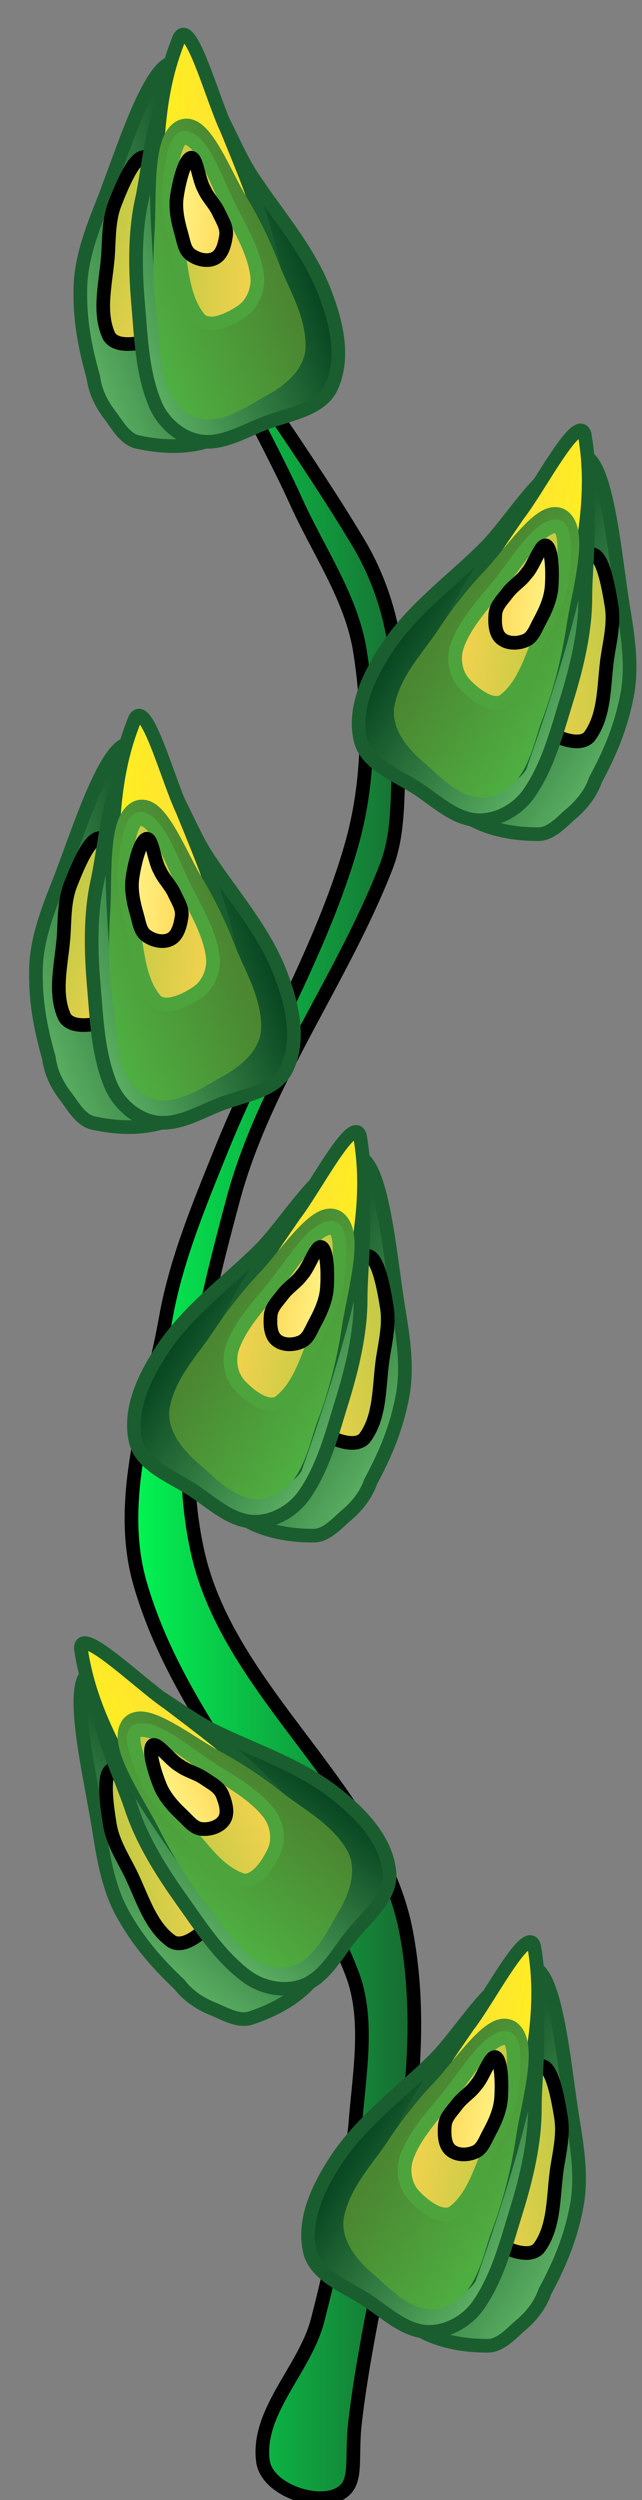 <svg version="1.1" width="47" height="183" viewBox="5 -1 47 183" xmlns="http://www.w3.org/2000/svg" xmlns:xlink="http://www.w3.org/1999/xlink">
  <rect x="5" y="-1" width="47" height="183" fill="#808080" stroke="none"/>
  <defs>
    <linearGradient id="grad_1" x2="1">
      <stop offset="0" stop-color="#00FF55" stop-opacity="1"/>
      <stop offset="1" stop-color="#1A5E2F" stop-opacity="1"/>
    </linearGradient>
    <linearGradient id="grad_2" x2="1">
      <stop offset="0" stop-color="#5DB163" stop-opacity="1"/>
      <stop offset="1" stop-color="#05431F" stop-opacity="1"/>
    </linearGradient>
    <linearGradient id="grad_3" y2="1">
      <stop offset="0" stop-color="#A8C63E" stop-opacity="1"/>
      <stop offset="1" stop-color="#FFD451" stop-opacity="1"/>
    </linearGradient>
    <linearGradient id="grad_4" x2="1">
      <stop offset="0" stop-color="#5DB163" stop-opacity="1"/>
      <stop offset="1" stop-color="#05431F" stop-opacity="1"/>
    </linearGradient>
    <linearGradient id="grad_5" y2="1">
      <stop offset="0" stop-color="#FFFF00" stop-opacity="1"/>
      <stop offset="1" stop-color="#FFD451" stop-opacity="1"/>
    </linearGradient>
    <linearGradient id="grad_6" x2="1">
      <stop offset="0" stop-color="#4EAE41" stop-opacity="1"/>
      <stop offset="1" stop-color="#4B8731" stop-opacity="1"/>
    </linearGradient>
    <linearGradient id="grad_7" x2="1">
      <stop offset="0" stop-color="#4EAE41" stop-opacity="1"/>
      <stop offset="1" stop-color="#4B8731" stop-opacity="1"/>
    </linearGradient>
    <linearGradient id="grad_8" y2="1">
      <stop offset="0" stop-color="#A8C63E" stop-opacity="1"/>
      <stop offset="1" stop-color="#FFD451" stop-opacity="1"/>
    </linearGradient>
    <linearGradient id="grad_9" y2="1">
      <stop offset="0" stop-color="#FFFF99" stop-opacity="1"/>
      <stop offset="1" stop-color="#FFD451" stop-opacity="1"/>
    </linearGradient>
    <linearGradient id="grad_10" x2="1">
      <stop offset="0" stop-color="#5DB163" stop-opacity="1"/>
      <stop offset="1" stop-color="#05431F" stop-opacity="1"/>
    </linearGradient>
    <linearGradient id="grad_11" y2="1">
      <stop offset="0" stop-color="#A8C63E" stop-opacity="1"/>
      <stop offset="1" stop-color="#FFD451" stop-opacity="1"/>
    </linearGradient>
    <linearGradient id="grad_12" x2="1">
      <stop offset="0" stop-color="#5DB163" stop-opacity="1"/>
      <stop offset="1" stop-color="#05431F" stop-opacity="1"/>
    </linearGradient>
    <linearGradient id="grad_13" y2="1">
      <stop offset="0" stop-color="#FFFF00" stop-opacity="1"/>
      <stop offset="1" stop-color="#FFD451" stop-opacity="1"/>
    </linearGradient>
    <linearGradient id="grad_14" x2="1">
      <stop offset="0" stop-color="#4EAE41" stop-opacity="1"/>
      <stop offset="1" stop-color="#4B8731" stop-opacity="1"/>
    </linearGradient>
    <linearGradient id="grad_15" x2="1">
      <stop offset="0" stop-color="#4EAE41" stop-opacity="1"/>
      <stop offset="1" stop-color="#4B8731" stop-opacity="1"/>
    </linearGradient>
    <linearGradient id="grad_16" y2="1">
      <stop offset="0" stop-color="#A8C63E" stop-opacity="1"/>
      <stop offset="1" stop-color="#FFD451" stop-opacity="1"/>
    </linearGradient>
    <linearGradient id="grad_17" y2="1">
      <stop offset="0" stop-color="#FFFF99" stop-opacity="1"/>
      <stop offset="1" stop-color="#FFD451" stop-opacity="1"/>
    </linearGradient>
    <linearGradient id="grad_18" x2="1">
      <stop offset="0" stop-color="#5DB163" stop-opacity="1"/>
      <stop offset="1" stop-color="#05431F" stop-opacity="1"/>
    </linearGradient>
    <linearGradient id="grad_19" y2="1">
      <stop offset="0" stop-color="#A8C63E" stop-opacity="1"/>
      <stop offset="1" stop-color="#FFD451" stop-opacity="1"/>
    </linearGradient>
    <linearGradient id="grad_20" x2="1">
      <stop offset="0" stop-color="#5DB163" stop-opacity="1"/>
      <stop offset="1" stop-color="#05431F" stop-opacity="1"/>
    </linearGradient>
    <linearGradient id="grad_21" y2="1">
      <stop offset="0" stop-color="#FFFF00" stop-opacity="1"/>
      <stop offset="1" stop-color="#FFD451" stop-opacity="1"/>
    </linearGradient>
    <linearGradient id="grad_22" x2="1">
      <stop offset="0" stop-color="#4EAE41" stop-opacity="1"/>
      <stop offset="1" stop-color="#4B8731" stop-opacity="1"/>
    </linearGradient>
    <linearGradient id="grad_23" x2="1">
      <stop offset="0" stop-color="#4EAE41" stop-opacity="1"/>
      <stop offset="1" stop-color="#4B8731" stop-opacity="1"/>
    </linearGradient>
    <linearGradient id="grad_24" y2="1">
      <stop offset="0" stop-color="#A8C63E" stop-opacity="1"/>
      <stop offset="1" stop-color="#FFD451" stop-opacity="1"/>
    </linearGradient>
    <linearGradient id="grad_25" y2="1">
      <stop offset="0" stop-color="#FFFF99" stop-opacity="1"/>
      <stop offset="1" stop-color="#FFD451" stop-opacity="1"/>
    </linearGradient>
    <linearGradient id="grad_26" x2="1">
      <stop offset="0" stop-color="#5DB163" stop-opacity="1"/>
      <stop offset="1" stop-color="#05431F" stop-opacity="1"/>
    </linearGradient>
    <linearGradient id="grad_27" y2="1">
      <stop offset="0" stop-color="#A8C63E" stop-opacity="1"/>
      <stop offset="1" stop-color="#FFD451" stop-opacity="1"/>
    </linearGradient>
    <linearGradient id="grad_28" x2="1">
      <stop offset="0" stop-color="#5DB163" stop-opacity="1"/>
      <stop offset="1" stop-color="#05431F" stop-opacity="1"/>
    </linearGradient>
    <linearGradient id="grad_29" y2="1">
      <stop offset="0" stop-color="#FFFF00" stop-opacity="1"/>
      <stop offset="1" stop-color="#FFD451" stop-opacity="1"/>
    </linearGradient>
    <linearGradient id="grad_30" x2="1">
      <stop offset="0" stop-color="#4EAE41" stop-opacity="1"/>
      <stop offset="1" stop-color="#4B8731" stop-opacity="1"/>
    </linearGradient>
    <linearGradient id="grad_31" x2="1">
      <stop offset="0" stop-color="#4EAE41" stop-opacity="1"/>
      <stop offset="1" stop-color="#4B8731" stop-opacity="1"/>
    </linearGradient>
    <linearGradient id="grad_32" y2="1">
      <stop offset="0" stop-color="#A8C63E" stop-opacity="1"/>
      <stop offset="1" stop-color="#FFD451" stop-opacity="1"/>
    </linearGradient>
    <linearGradient id="grad_33" y2="1">
      <stop offset="0" stop-color="#FFFF99" stop-opacity="1"/>
      <stop offset="1" stop-color="#FFD451" stop-opacity="1"/>
    </linearGradient>
    <linearGradient id="grad_34" x2="1">
      <stop offset="0" stop-color="#5DB163" stop-opacity="1"/>
      <stop offset="1" stop-color="#05431F" stop-opacity="1"/>
    </linearGradient>
    <linearGradient id="grad_35" y2="1">
      <stop offset="0" stop-color="#A8C63E" stop-opacity="1"/>
      <stop offset="1" stop-color="#FFD451" stop-opacity="1"/>
    </linearGradient>
    <linearGradient id="grad_36" x2="1">
      <stop offset="0" stop-color="#5DB163" stop-opacity="1"/>
      <stop offset="1" stop-color="#05431F" stop-opacity="1"/>
    </linearGradient>
    <linearGradient id="grad_37" y2="1">
      <stop offset="0" stop-color="#FFFF00" stop-opacity="1"/>
      <stop offset="1" stop-color="#FFD451" stop-opacity="1"/>
    </linearGradient>
    <linearGradient id="grad_38" x2="1">
      <stop offset="0" stop-color="#4EAE41" stop-opacity="1"/>
      <stop offset="1" stop-color="#4B8731" stop-opacity="1"/>
    </linearGradient>
    <linearGradient id="grad_39" x2="1">
      <stop offset="0" stop-color="#4EAE41" stop-opacity="1"/>
      <stop offset="1" stop-color="#4B8731" stop-opacity="1"/>
    </linearGradient>
    <linearGradient id="grad_40" y2="1">
      <stop offset="0" stop-color="#A8C63E" stop-opacity="1"/>
      <stop offset="1" stop-color="#FFD451" stop-opacity="1"/>
    </linearGradient>
    <linearGradient id="grad_41" y2="1">
      <stop offset="0" stop-color="#FFFF99" stop-opacity="1"/>
      <stop offset="1" stop-color="#FFD451" stop-opacity="1"/>
    </linearGradient>
    <linearGradient id="grad_42" x2="1">
      <stop offset="0" stop-color="#5DB163" stop-opacity="1"/>
      <stop offset="1" stop-color="#05431F" stop-opacity="1"/>
    </linearGradient>
    <linearGradient id="grad_43" y2="1">
      <stop offset="0" stop-color="#A8C63E" stop-opacity="1"/>
      <stop offset="1" stop-color="#FFD451" stop-opacity="1"/>
    </linearGradient>
    <linearGradient id="grad_44" x2="1">
      <stop offset="0" stop-color="#5DB163" stop-opacity="1"/>
      <stop offset="1" stop-color="#05431F" stop-opacity="1"/>
    </linearGradient>
    <linearGradient id="grad_45" y2="1">
      <stop offset="0" stop-color="#FFFF00" stop-opacity="1"/>
      <stop offset="1" stop-color="#FFD451" stop-opacity="1"/>
    </linearGradient>
    <linearGradient id="grad_46" x2="1">
      <stop offset="0" stop-color="#4EAE41" stop-opacity="1"/>
      <stop offset="1" stop-color="#4B8731" stop-opacity="1"/>
    </linearGradient>
    <linearGradient id="grad_47" x2="1">
      <stop offset="0" stop-color="#4EAE41" stop-opacity="1"/>
      <stop offset="1" stop-color="#4B8731" stop-opacity="1"/>
    </linearGradient>
    <linearGradient id="grad_48" y2="1">
      <stop offset="0" stop-color="#A8C63E" stop-opacity="1"/>
      <stop offset="1" stop-color="#FFD451" stop-opacity="1"/>
    </linearGradient>
    <linearGradient id="grad_49" y2="1">
      <stop offset="0" stop-color="#FFFF99" stop-opacity="1"/>
      <stop offset="1" stop-color="#FFD451" stop-opacity="1"/>
    </linearGradient>
  </defs>
  <!-- Exported by Scratch - http://scratch.mit.edu/ -->
  <g id="ID0.8266369253396988" transform="matrix(1, 0, 0, 1, 1, 0)">
    <path id="ID0.37105565750971437" fill="url(#grad_1)" stroke="#000000" stroke-width="1" stroke-linecap="round" d="M 229.500 100 C 230.167 100.419 237.003 110.294 240.250 115.750 C 241.572 117.971 242.454 120.467 242.850 123 C 243.381 126.363 243.278 129.833 243.150 133.250 C 243.078 135.348 243.052 137.450 242.250 139.500 C 239.044 147.700 233.513 155.026 231.150 163.500 C 228.872 171.989 226.533 181.187 228.500 189.750 C 230.873 200.082 241.824 207.133 243.750 217.500 C 245.929 229.230 241.404 241.363 240 253.250 C 239.649 256.222 240.326 257.939 238.650 258.650 C 236.951 259.389 233.517 258.178 233.250 256.150 C 232.775 252.503 236.331 249.410 237.250 245.850 C 238.460 241.162 239.427 236.406 240 231.650 C 240.264 227.889 241.094 223.852 239.750 220.400 C 235.843 210.329 227.228 202.290 224.250 191.900 C 222.452 185.628 224.985 178.887 226.150 172.400 C 226.900 168.223 228.568 164.232 230.150 160.300 C 233.192 152.744 237.570 145.511 239.750 137.800 C 241.034 133.262 241.089 128.242 240.350 123.650 C 239.718 119.717 237.320 116.363 235.650 112.650 C 233.728 108.379 228.833 99.581 229.500 100 Z " transform="matrix(1, 0, 0, 1, -210, -77)"/>
    <g id="ID0.01721258880570531">
      <path id="ID0.7024129326455295" fill="url(#grad_2)" stroke="#1A5E2F" stroke-linecap="round" d="M 238.700 73.650 C 240.282 74.009 236.809 80.087 236.850 83.250 C 236.894 86.596 238.824 89.682 238.850 93.100 C 238.867 95.412 238.560 98.075 236.850 99.750 C 235.529 101.043 233.210 100.580 231.350 100.500 C 229.647 100.426 227.936 99.687 226.500 98.750 C 225.770 98.270 225.577 97.206 225.350 96.350 C 225.027 95.355 224.882 94.257 225.150 93.150 C 225.333 90.924 225.680 88.815 226.650 86.500 C 227.459 84.615 228.870 83.018 230.250 81.500 C 232.831 78.659 236.909 73.294 238.700 73.650 Z " transform="matrix(0.936, -0.352, 0.352, 0.936, -232.7, 18.65)"/>
      <path id="ID0.6281057996675372" fill="url(#grad_3)" stroke="#000000" stroke-linecap="round" d="M 216.600 77.600 C 217.685 78.416 217.521 81.546 217.750 83.500 C 217.960 85.310 218.307 87.330 217.859 88.973 C 217.590 89.904 216.822 90.677 215.950 90.900 C 214.995 91.147 213.299 91.321 212.850 90.400 C 212.142 88.504 212.981 86.330 213.250 84.325 C 213.406 83.153 213.488 81.889 214 80.800 C 214.576 79.609 215.811 77.066 216.600 77.600 Z " transform="matrix(0.997, -0.076, 0.076, 0.997, -207.1, -50.35)"/>
      <path id="ID0.7024129326455295" fill="url(#grad_4)" stroke="#1A5E2F" stroke-linecap="round" d="M 234.650 74.750 C 236.566 74.978 236.165 80.349 236.850 83.250 C 237.565 86.461 238.824 89.682 238.850 93.100 C 238.867 95.412 238.560 98.075 236.850 99.750 C 235.529 101.043 233.236 100.483 231.350 100.500 C 229.677 100.518 227.780 100.895 226.350 100 C 225.188 99.274 224.406 97.826 224.350 96.400 C 224.251 93.927 225.088 91.457 225.750 89.100 C 226.432 86.671 227.322 84.155 228.650 82.100 C 230.368 79.450 232.528 74.498 234.650 74.750 Z " transform="matrix(0.936, -0.352, 0.352, 0.936, -228.55, 17.35)"/>
      <path id="ID0.7577336127869785" fill="url(#grad_5)" stroke="#1A5E2F" stroke-linecap="round" d="M 236.150 73.250 C 237.468 72.125 236.836 78.278 237.050 80.750 C 237.124 83.500 237.233 86.268 237 88.925 C 236.783 91.424 236.336 94.355 235.263 96.224 C 234.191 98.093 232.710 99.250 231.075 99.250 C 229.440 99.250 226.900 98.015 226.887 96.224 C 230.426 81.499 233.092 76.554 236.150 73.250 Z " transform="matrix(0.932, -0.351, 0.352, 0.936, -228.75, 16.1)"/>
      <path id="ID0.43108229618519545" fill="url(#grad_6)" stroke="url(#grad_7)" stroke-width="2" stroke-linecap="round" d="M 234.500 79.450 C 235.708 79.422 235.767 83.566 236.150 85.600 C 236.484 87.374 236.636 89.194 236.650 91 C 236.670 92.933 237.132 95.140 236.350 97 C 235.847 98.012 234.401 98.441 233.250 98.600 C 231.579 98.830 229.301 99.477 228.350 98.200 C 227.169 96.650 228.253 94.337 228.650 92.500 C 229.140 90.235 229.892 88.009 230.850 85.900 C 231.852 83.693 233.058 79.572 234.500 79.450 Z " transform="matrix(0.936, -0.352, 0.352, 0.936, -230, 16.9)"/>
      <path id="ID0.6281057996675372" fill="url(#grad_8)" stroke="#4DA43D" stroke-linecap="round" d="M 216.600 77.600 C 217.685 78.416 217.521 81.546 217.750 83.500 C 217.960 85.310 218.307 87.330 217.859 88.973 C 217.590 89.904 216.822 90.677 215.950 90.900 C 214.995 91.147 213.299 91.321 212.850 90.400 C 212.142 88.504 212.981 86.330 213.250 84.325 C 213.406 83.153 213.488 81.889 214 80.800 C 214.576 79.609 215.811 77.066 216.600 77.600 Z " transform="matrix(0.936, -0.352, 0.352, 0.936, -212.4, 12.7)"/>
      <path id="ID0.6726859896443784" fill="url(#grad_9)" stroke="#000000" stroke-linecap="round" d="M 216.750 78.250 C 217.183 78.332 216.708 79.946 216.850 80.750 C 216.883 81.428 217.210 82.066 217.250 82.750 C 217.290 83.330 217.449 83.954 217.150 84.500 C 216.860 85.022 216.430 85.663 215.850 85.750 C 215.258 85.846 214.610 85.442 214.250 84.900 C 213.924 84.409 214.100 83.818 214.150 83.125 C 214.221 82.228 214.369 81.326 214.787 80.562 C 215.235 79.745 216.225 78.240 216.750 78.250 Z " transform="matrix(0.936, -0.352, 0.352, 0.936, -212.45, 13.6)"/>
    </g>
    <g id="ID0.01721258880570531">
      <path id="ID0.7024129326455295" fill="url(#grad_10)" stroke="#1A5E2F" stroke-linecap="round" d="M 238.700 73.650 C 240.282 74.009 236.809 80.087 236.850 83.250 C 236.894 86.596 238.824 89.682 238.850 93.100 C 238.867 95.412 238.560 98.075 236.850 99.750 C 235.529 101.043 233.210 100.580 231.350 100.500 C 229.647 100.426 227.936 99.687 226.500 98.750 C 225.770 98.270 225.577 97.206 225.350 96.350 C 225.027 95.355 224.882 94.257 225.150 93.150 C 225.333 90.924 225.680 88.815 226.650 86.500 C 227.459 84.615 228.870 83.018 230.250 81.500 C 232.831 78.659 236.909 73.294 238.700 73.650 Z " transform="matrix(-0.84, -0.543, -0.543, 0.84, 287.3, 100.1)"/>
      <path id="ID0.6281057996675372" fill="url(#grad_11)" stroke="#000000" stroke-linecap="round" d="M 216.600 77.600 C 217.685 78.416 217.521 81.546 217.750 83.500 C 217.960 85.310 218.307 87.330 217.859 88.973 C 217.590 89.904 216.822 90.677 215.950 90.900 C 214.995 91.147 213.299 91.321 212.850 90.400 C 212.142 88.504 212.981 86.330 213.250 84.325 C 213.406 83.153 213.488 81.889 214 80.800 C 214.576 79.609 215.811 77.066 216.600 77.600 Z " transform="matrix(-0.958, -0.286, -0.286, 0.958, 276.9, 27.2)"/>
      <path id="ID0.7024129326455295" fill="url(#grad_12)" stroke="#1A5E2F" stroke-linecap="round" d="M 234.650 74.750 C 236.566 74.978 236.165 80.349 236.850 83.250 C 237.565 86.461 238.824 89.682 238.850 93.100 C 238.867 95.412 238.560 98.075 236.850 99.750 C 235.529 101.043 233.236 100.483 231.350 100.500 C 229.677 100.518 227.780 100.895 226.350 100 C 225.188 99.274 224.406 97.826 224.350 96.400 C 224.251 93.927 225.088 91.457 225.750 89.100 C 226.432 86.671 227.322 84.155 228.650 82.100 C 230.368 79.450 232.528 74.498 234.650 74.750 Z " transform="matrix(-0.84, -0.543, -0.543, 0.84, 283.5, 97.95)"/>
      <path id="ID0.7577336127869785" fill="url(#grad_13)" stroke="#1A5E2F" stroke-linecap="round" d="M 236.150 73.250 C 237.468 72.125 236.836 78.278 237.050 80.750 C 237.124 83.500 237.233 86.268 237 88.925 C 236.783 91.424 236.336 94.355 235.263 96.224 C 234.191 98.093 232.710 99.250 231.075 99.250 C 229.440 99.250 226.900 98.015 226.887 96.224 C 230.426 81.499 233.092 76.554 236.150 73.250 Z " transform="matrix(-0.836, -0.54, -0.543, 0.84, 284, 96.8)"/>
      <path id="ID0.43108229618519545" fill="url(#grad_14)" stroke="url(#grad_15)" stroke-width="2" stroke-linecap="round" d="M 234.500 79.450 C 235.708 79.422 235.767 83.566 236.150 85.600 C 236.484 87.374 236.636 89.194 236.650 91 C 236.670 92.933 237.132 95.140 236.350 97 C 235.847 98.012 234.401 98.441 233.250 98.600 C 231.579 98.830 229.301 99.477 228.350 98.200 C 227.169 96.650 228.253 94.337 228.650 92.500 C 229.140 90.235 229.892 88.009 230.850 85.900 C 231.852 83.693 233.058 79.572 234.500 79.450 Z " transform="matrix(-0.84, -0.543, -0.543, 0.84, 285.05, 97.8)"/>
      <path id="ID0.6281057996675372" fill="url(#grad_16)" stroke="#4DA43D" stroke-linecap="round" d="M 216.600 77.600 C 217.685 78.416 217.521 81.546 217.750 83.500 C 217.960 85.310 218.307 87.330 217.859 88.973 C 217.590 89.904 216.822 90.677 215.950 90.900 C 214.995 91.147 213.299 91.321 212.850 90.400 C 212.142 88.504 212.981 86.330 213.250 84.325 C 213.406 83.153 213.488 81.889 214 80.800 C 214.576 79.609 215.811 77.066 216.600 77.600 Z " transform="matrix(-0.84, -0.543, -0.543, 0.84, 268.75, 89.95)"/>
      <path id="ID0.6726859896443784" fill="url(#grad_17)" stroke="#000000" stroke-linecap="round" d="M 216.750 78.250 C 217.183 78.332 216.708 79.946 216.850 80.750 C 216.883 81.428 217.210 82.066 217.250 82.750 C 217.290 83.330 217.449 83.954 217.150 84.500 C 216.860 85.022 216.430 85.663 215.850 85.750 C 215.258 85.846 214.610 85.442 214.250 84.900 C 213.924 84.409 214.100 83.818 214.150 83.125 C 214.221 82.228 214.369 81.326 214.787 80.562 C 215.235 79.745 216.225 78.240 216.750 78.250 Z " transform="matrix(-0.84, -0.543, -0.543, 0.84, 268.55, 90.9)"/>
    </g>
    <g id="ID0.01721258880570531">
      <path id="ID0.7024129326455295" fill="url(#grad_18)" stroke="#1A5E2F" stroke-linecap="round" d="M 238.700 73.650 C 240.282 74.009 236.809 80.087 236.850 83.250 C 236.894 86.596 238.824 89.682 238.850 93.100 C 238.867 95.412 238.560 98.075 236.850 99.750 C 235.529 101.043 233.210 100.580 231.350 100.500 C 229.647 100.426 227.936 99.687 226.500 98.750 C 225.770 98.270 225.577 97.206 225.350 96.350 C 225.027 95.355 224.882 94.257 225.150 93.150 C 225.333 90.924 225.680 88.815 226.650 86.500 C 227.459 84.615 228.870 83.018 230.250 81.500 C 232.831 78.659 236.909 73.294 238.700 73.650 Z " transform="matrix(0.936, -0.352, 0.352, 0.936, -235.95, 68.5)"/>
      <path id="ID0.6281057996675372" fill="url(#grad_19)" stroke="#000000" stroke-linecap="round" d="M 216.600 77.600 C 217.685 78.416 217.521 81.546 217.750 83.500 C 217.960 85.310 218.307 87.330 217.859 88.973 C 217.590 89.904 216.822 90.677 215.950 90.900 C 214.995 91.147 213.299 91.321 212.850 90.400 C 212.142 88.504 212.981 86.330 213.250 84.325 C 213.406 83.153 213.488 81.889 214 80.800 C 214.576 79.609 215.811 77.066 216.600 77.600 Z " transform="matrix(0.997, -0.076, 0.076, 0.997, -210.35, -0.5)"/>
      <path id="ID0.7024129326455295" fill="url(#grad_20)" stroke="#1A5E2F" stroke-linecap="round" d="M 234.650 74.750 C 236.566 74.978 236.165 80.349 236.850 83.250 C 237.565 86.461 238.824 89.682 238.850 93.100 C 238.867 95.412 238.560 98.075 236.850 99.750 C 235.529 101.043 233.236 100.483 231.350 100.500 C 229.677 100.518 227.780 100.895 226.350 100 C 225.188 99.274 224.406 97.826 224.350 96.400 C 224.251 93.927 225.088 91.457 225.750 89.100 C 226.432 86.671 227.322 84.155 228.650 82.100 C 230.368 79.450 232.528 74.498 234.650 74.750 Z " transform="matrix(0.936, -0.352, 0.352, 0.936, -231.8, 67.2)"/>
      <path id="ID0.7577336127869785" fill="url(#grad_21)" stroke="#1A5E2F" stroke-linecap="round" d="M 236.150 73.250 C 237.468 72.125 236.836 78.278 237.050 80.750 C 237.124 83.500 237.233 86.268 237 88.925 C 236.783 91.424 236.336 94.355 235.263 96.224 C 234.191 98.093 232.710 99.250 231.075 99.250 C 229.440 99.250 226.900 98.015 226.887 96.224 C 230.426 81.499 233.092 76.554 236.150 73.250 Z " transform="matrix(0.932, -0.351, 0.352, 0.936, -232, 65.95)"/>
      <path id="ID0.43108229618519545" fill="url(#grad_22)" stroke="url(#grad_23)" stroke-width="2" stroke-linecap="round" d="M 234.500 79.450 C 235.708 79.422 235.767 83.566 236.150 85.600 C 236.484 87.374 236.636 89.194 236.650 91 C 236.670 92.933 237.132 95.140 236.350 97 C 235.847 98.012 234.401 98.441 233.250 98.600 C 231.579 98.830 229.301 99.477 228.350 98.200 C 227.169 96.650 228.253 94.337 228.650 92.500 C 229.140 90.235 229.892 88.009 230.850 85.900 C 231.852 83.693 233.058 79.572 234.500 79.450 Z " transform="matrix(0.936, -0.352, 0.352, 0.936, -233.25, 66.75)"/>
      <path id="ID0.6281057996675372" fill="url(#grad_24)" stroke="#4DA43D" stroke-linecap="round" d="M 216.600 77.600 C 217.685 78.416 217.521 81.546 217.750 83.500 C 217.960 85.310 218.307 87.330 217.859 88.973 C 217.590 89.904 216.822 90.677 215.950 90.900 C 214.995 91.147 213.299 91.321 212.850 90.400 C 212.142 88.504 212.981 86.330 213.250 84.325 C 213.406 83.153 213.488 81.889 214 80.800 C 214.576 79.609 215.811 77.066 216.600 77.600 Z " transform="matrix(0.936, -0.352, 0.352, 0.936, -215.65, 62.55)"/>
      <path id="ID0.6726859896443784" fill="url(#grad_25)" stroke="#000000" stroke-linecap="round" d="M 216.750 78.250 C 217.183 78.332 216.708 79.946 216.850 80.750 C 216.883 81.428 217.210 82.066 217.250 82.750 C 217.290 83.330 217.449 83.954 217.150 84.500 C 216.860 85.022 216.430 85.663 215.850 85.750 C 215.258 85.846 214.610 85.442 214.250 84.900 C 213.924 84.409 214.100 83.818 214.150 83.125 C 214.221 82.228 214.369 81.326 214.787 80.562 C 215.235 79.745 216.225 78.240 216.750 78.250 Z " transform="matrix(0.936, -0.352, 0.352, 0.936, -215.7, 63.45)"/>
    </g>
    <g id="ID0.01721258880570531">
      <path id="ID0.7024129326455295" fill="url(#grad_26)" stroke="#1A5E2F" stroke-linecap="round" d="M 238.700 73.650 C 240.282 74.009 236.809 80.087 236.850 83.250 C 236.894 86.596 238.824 89.682 238.850 93.100 C 238.867 95.412 238.560 98.075 236.850 99.750 C 235.529 101.043 233.210 100.580 231.350 100.500 C 229.647 100.426 227.936 99.687 226.500 98.750 C 225.770 98.270 225.577 97.206 225.350 96.350 C 225.027 95.355 224.882 94.257 225.150 93.150 C 225.333 90.924 225.680 88.815 226.650 86.500 C 227.459 84.615 228.870 83.018 230.250 81.500 C 232.831 78.659 236.909 73.294 238.700 73.650 Z " transform="matrix(-0.84, -0.543, -0.543, 0.84, 270.85, 151.45)"/>
      <path id="ID0.6281057996675372" fill="url(#grad_27)" stroke="#000000" stroke-linecap="round" d="M 216.600 77.600 C 217.685 78.416 217.521 81.546 217.750 83.500 C 217.960 85.310 218.307 87.330 217.859 88.973 C 217.590 89.904 216.822 90.677 215.950 90.900 C 214.995 91.147 213.299 91.321 212.850 90.400 C 212.142 88.504 212.981 86.330 213.250 84.325 C 213.406 83.153 213.488 81.889 214 80.800 C 214.576 79.609 215.811 77.066 216.600 77.600 Z " transform="matrix(-0.958, -0.286, -0.286, 0.958, 260.45, 78.55)"/>
      <path id="ID0.7024129326455295" fill="url(#grad_28)" stroke="#1A5E2F" stroke-linecap="round" d="M 234.650 74.750 C 236.566 74.978 236.165 80.349 236.850 83.250 C 237.565 86.461 238.824 89.682 238.850 93.100 C 238.867 95.412 238.560 98.075 236.850 99.750 C 235.529 101.043 233.236 100.483 231.350 100.500 C 229.677 100.518 227.780 100.895 226.350 100 C 225.188 99.274 224.406 97.826 224.350 96.400 C 224.251 93.927 225.088 91.457 225.750 89.100 C 226.432 86.671 227.322 84.155 228.650 82.100 C 230.368 79.450 232.528 74.498 234.650 74.750 Z " transform="matrix(-0.84, -0.543, -0.543, 0.84, 267.05, 149.3)"/>
      <path id="ID0.7577336127869785" fill="url(#grad_29)" stroke="#1A5E2F" stroke-linecap="round" d="M 236.150 73.250 C 237.468 72.125 236.836 78.278 237.050 80.750 C 237.124 83.500 237.233 86.268 237 88.925 C 236.783 91.424 236.336 94.355 235.263 96.224 C 234.191 98.093 232.710 99.250 231.075 99.250 C 229.440 99.250 226.900 98.015 226.887 96.224 C 230.426 81.499 233.092 76.554 236.150 73.250 Z " transform="matrix(-0.836, -0.54, -0.543, 0.84, 267.55, 148.15)"/>
      <path id="ID0.43108229618519545" fill="url(#grad_30)" stroke="url(#grad_31)" stroke-width="2" stroke-linecap="round" d="M 234.500 79.450 C 235.708 79.422 235.767 83.566 236.150 85.600 C 236.484 87.374 236.636 89.194 236.650 91 C 236.670 92.933 237.132 95.140 236.350 97 C 235.847 98.012 234.401 98.441 233.250 98.600 C 231.579 98.830 229.301 99.477 228.350 98.200 C 227.169 96.650 228.253 94.337 228.650 92.500 C 229.140 90.235 229.892 88.009 230.850 85.900 C 231.852 83.693 233.058 79.572 234.500 79.450 Z " transform="matrix(-0.84, -0.543, -0.543, 0.84, 268.6, 149.15)"/>
      <path id="ID0.6281057996675372" fill="url(#grad_32)" stroke="#4DA43D" stroke-linecap="round" d="M 216.600 77.600 C 217.685 78.416 217.521 81.546 217.750 83.500 C 217.960 85.310 218.307 87.330 217.859 88.973 C 217.590 89.904 216.822 90.677 215.950 90.900 C 214.995 91.147 213.299 91.321 212.850 90.400 C 212.142 88.504 212.981 86.330 213.250 84.325 C 213.406 83.153 213.488 81.889 214 80.800 C 214.576 79.609 215.811 77.066 216.600 77.600 Z " transform="matrix(-0.84, -0.543, -0.543, 0.84, 252.3, 141.3)"/>
      <path id="ID0.6726859896443784" fill="url(#grad_33)" stroke="#000000" stroke-linecap="round" d="M 216.750 78.250 C 217.183 78.332 216.708 79.946 216.850 80.750 C 216.883 81.428 217.210 82.066 217.250 82.750 C 217.290 83.330 217.449 83.954 217.150 84.500 C 216.860 85.022 216.430 85.663 215.850 85.750 C 215.258 85.846 214.610 85.442 214.250 84.900 C 213.924 84.409 214.100 83.818 214.150 83.125 C 214.221 82.228 214.369 81.326 214.787 80.562 C 215.235 79.745 216.225 78.240 216.750 78.250 Z " transform="matrix(-0.84, -0.543, -0.543, 0.84, 252.1, 142.25)"/>
    </g>
    <g id="ID0.01721258880570531">
      <path id="ID0.7024129326455295" fill="url(#grad_34)" stroke="#1A5E2F" stroke-linecap="round" d="M 238.700 73.650 C 240.282 74.009 236.809 80.087 236.850 83.250 C 236.894 86.596 238.824 89.682 238.850 93.100 C 238.867 95.412 238.560 98.075 236.850 99.750 C 235.529 101.043 233.210 100.580 231.350 100.500 C 229.647 100.426 227.936 99.687 226.500 98.750 C 225.770 98.270 225.577 97.206 225.350 96.350 C 225.027 95.355 224.882 94.257 225.150 93.150 C 225.333 90.924 225.680 88.815 226.650 86.500 C 227.459 84.615 228.870 83.018 230.250 81.500 C 232.831 78.659 236.909 73.294 238.700 73.650 Z " transform="matrix(0.627, -0.779, 0.779, 0.627, -196.6, 261.25)"/>
      <path id="ID0.6281057996675372" fill="url(#grad_35)" stroke="#000000" stroke-linecap="round" d="M 216.600 77.600 C 217.685 78.416 217.521 81.546 217.750 83.500 C 217.960 85.310 218.307 87.330 217.859 88.973 C 217.590 89.904 216.822 90.677 215.950 90.900 C 214.995 91.147 213.299 91.321 212.850 90.400 C 212.142 88.504 212.981 86.330 213.250 84.325 C 213.406 83.153 213.488 81.889 214 80.800 C 214.576 79.609 215.811 77.066 216.600 77.600 Z " transform="matrix(0.82, -0.572, 0.572, 0.82, -209.65, 188.75)"/>
      <path id="ID0.7024129326455295" fill="url(#grad_36)" stroke="#1A5E2F" stroke-linecap="round" d="M 234.650 74.750 C 236.566 74.978 236.165 80.349 236.850 83.250 C 237.565 86.461 238.824 89.682 238.850 93.100 C 238.867 95.412 238.560 98.075 236.850 99.750 C 235.529 101.043 233.236 100.483 231.350 100.500 C 229.677 100.518 227.780 100.895 226.350 100 C 225.188 99.274 224.406 97.826 224.350 96.400 C 224.251 93.927 225.088 91.457 225.750 89.100 C 226.432 86.671 227.322 84.155 228.650 82.100 C 230.368 79.450 232.528 74.498 234.650 74.750 Z " transform="matrix(0.627, -0.779, 0.779, 0.627, -193.7, 258)"/>
      <path id="ID0.7577336127869785" fill="url(#grad_37)" stroke="#1A5E2F" stroke-linecap="round" d="M 236.150 73.250 C 237.468 72.125 236.836 78.278 237.050 80.750 C 237.124 83.500 237.233 86.268 237 88.925 C 236.783 91.424 236.336 94.355 235.263 96.224 C 234.191 98.093 232.710 99.250 231.075 99.250 C 229.440 99.250 226.900 98.015 226.887 96.224 C 230.426 81.499 233.092 76.554 236.150 73.250 Z " transform="matrix(0.624, -0.776, 0.779, 0.627, -194.5, 257)"/>
      <path id="ID0.43108229618519545" fill="url(#grad_38)" stroke="url(#grad_39)" stroke-width="2" stroke-linecap="round" d="M 234.500 79.450 C 235.708 79.422 235.767 83.566 236.150 85.600 C 236.484 87.374 236.636 89.194 236.650 91 C 236.670 92.933 237.132 95.140 236.350 97 C 235.847 98.012 234.401 98.441 233.250 98.600 C 231.579 98.830 229.301 99.477 228.350 98.200 C 227.169 96.650 228.253 94.337 228.650 92.500 C 229.140 90.235 229.892 88.009 230.850 85.900 C 231.852 83.693 233.058 79.572 234.500 79.450 Z " transform="matrix(0.627, -0.779, 0.779, 0.627, -195.15, 258.35)"/>
      <path id="ID0.6281057996675372" fill="url(#grad_40)" stroke="#4DA43D" stroke-linecap="round" d="M 216.600 77.600 C 217.685 78.416 217.521 81.546 217.750 83.500 C 217.960 85.310 218.307 87.330 217.859 88.973 C 217.590 89.904 216.822 90.677 215.950 90.900 C 214.995 91.147 213.299 91.321 212.850 90.400 C 212.142 88.504 212.981 86.330 213.250 84.325 C 213.406 83.153 213.488 81.889 214 80.800 C 214.576 79.609 215.811 77.066 216.600 77.600 Z " transform="matrix(0.627, -0.779, 0.779, 0.627, -182.15, 245.75)"/>
      <path id="ID0.6726859896443784" fill="url(#grad_41)" stroke="#000000" stroke-linecap="round" d="M 216.750 78.250 C 217.183 78.332 216.708 79.946 216.850 80.750 C 216.883 81.428 217.210 82.066 217.250 82.750 C 217.290 83.330 217.449 83.954 217.150 84.500 C 216.860 85.022 216.430 85.663 215.850 85.750 C 215.258 85.846 214.610 85.442 214.250 84.900 C 213.924 84.409 214.100 83.818 214.150 83.125 C 214.221 82.228 214.369 81.326 214.787 80.562 C 215.235 79.745 216.225 78.240 216.750 78.250 Z " transform="matrix(0.627, -0.779, 0.779, 0.627, -181.7, 246.55)"/>
    </g>
    <g id="ID0.01721258880570531">
      <path id="ID0.7024129326455295" fill="url(#grad_42)" stroke="#1A5E2F" stroke-linecap="round" d="M 238.700 73.650 C 240.282 74.009 236.809 80.087 236.850 83.250 C 236.894 86.596 238.824 89.682 238.850 93.100 C 238.867 95.412 238.560 98.075 236.850 99.750 C 235.529 101.043 233.210 100.580 231.350 100.500 C 229.647 100.426 227.936 99.687 226.500 98.750 C 225.770 98.270 225.577 97.206 225.350 96.350 C 225.027 95.355 224.882 94.257 225.150 93.150 C 225.333 90.924 225.680 88.815 226.650 86.500 C 227.459 84.615 228.870 83.018 230.250 81.500 C 232.831 78.659 236.909 73.294 238.700 73.650 Z " transform="matrix(-0.84, -0.543, -0.543, 0.84, 283.6, 210.75)"/>
      <path id="ID0.6281057996675372" fill="url(#grad_43)" stroke="#000000" stroke-linecap="round" d="M 216.600 77.600 C 217.685 78.416 217.521 81.546 217.750 83.500 C 217.960 85.310 218.307 87.330 217.859 88.973 C 217.590 89.904 216.822 90.677 215.950 90.900 C 214.995 91.147 213.299 91.321 212.850 90.400 C 212.142 88.504 212.981 86.330 213.250 84.325 C 213.406 83.153 213.488 81.889 214 80.800 C 214.576 79.609 215.811 77.066 216.600 77.600 Z " transform="matrix(-0.958, -0.286, -0.286, 0.958, 273.2, 137.85)"/>
      <path id="ID0.7024129326455295" fill="url(#grad_44)" stroke="#1A5E2F" stroke-linecap="round" d="M 234.650 74.750 C 236.566 74.978 236.165 80.349 236.850 83.250 C 237.565 86.461 238.824 89.682 238.850 93.100 C 238.867 95.412 238.560 98.075 236.850 99.750 C 235.529 101.043 233.236 100.483 231.350 100.500 C 229.677 100.518 227.780 100.895 226.350 100 C 225.188 99.274 224.406 97.826 224.350 96.400 C 224.251 93.927 225.088 91.457 225.750 89.100 C 226.432 86.671 227.322 84.155 228.650 82.100 C 230.368 79.450 232.528 74.498 234.650 74.750 Z " transform="matrix(-0.84, -0.543, -0.543, 0.84, 279.8, 208.6)"/>
      <path id="ID0.7577336127869785" fill="url(#grad_45)" stroke="#1A5E2F" stroke-linecap="round" d="M 236.150 73.250 C 237.468 72.125 236.836 78.278 237.050 80.750 C 237.124 83.500 237.233 86.268 237 88.925 C 236.783 91.424 236.336 94.355 235.263 96.224 C 234.191 98.093 232.710 99.250 231.075 99.250 C 229.440 99.250 226.900 98.015 226.887 96.224 C 230.426 81.499 233.092 76.554 236.150 73.250 Z " transform="matrix(-0.836, -0.54, -0.543, 0.84, 280.3, 207.45)"/>
      <path id="ID0.43108229618519545" fill="url(#grad_46)" stroke="url(#grad_47)" stroke-width="2" stroke-linecap="round" d="M 234.500 79.450 C 235.708 79.422 235.767 83.566 236.150 85.600 C 236.484 87.374 236.636 89.194 236.650 91 C 236.670 92.933 237.132 95.140 236.350 97 C 235.847 98.012 234.401 98.441 233.250 98.600 C 231.579 98.830 229.301 99.477 228.350 98.200 C 227.169 96.650 228.253 94.337 228.650 92.500 C 229.140 90.235 229.892 88.009 230.850 85.900 C 231.852 83.693 233.058 79.572 234.500 79.450 Z " transform="matrix(-0.84, -0.543, -0.543, 0.84, 281.35, 208.45)"/>
      <path id="ID0.6281057996675372" fill="url(#grad_48)" stroke="#4DA43D" stroke-linecap="round" d="M 216.600 77.600 C 217.685 78.416 217.521 81.546 217.750 83.500 C 217.960 85.310 218.307 87.330 217.859 88.973 C 217.590 89.904 216.822 90.677 215.950 90.900 C 214.995 91.147 213.299 91.321 212.850 90.400 C 212.142 88.504 212.981 86.330 213.250 84.325 C 213.406 83.153 213.488 81.889 214 80.800 C 214.576 79.609 215.811 77.066 216.600 77.600 Z " transform="matrix(-0.84, -0.543, -0.543, 0.84, 265.05, 200.6)"/>
      <path id="ID0.6726859896443784" fill="url(#grad_49)" stroke="#000000" stroke-linecap="round" d="M 216.750 78.250 C 217.183 78.332 216.708 79.946 216.850 80.750 C 216.883 81.428 217.210 82.066 217.250 82.750 C 217.290 83.330 217.449 83.954 217.150 84.500 C 216.860 85.022 216.430 85.663 215.850 85.750 C 215.258 85.846 214.610 85.442 214.250 84.900 C 213.924 84.409 214.100 83.818 214.150 83.125 C 214.221 82.228 214.369 81.326 214.787 80.562 C 215.235 79.745 216.225 78.240 216.750 78.250 Z " transform="matrix(-0.84, -0.543, -0.543, 0.84, 264.85, 201.55)"/>
    </g>
  </g>
</svg>